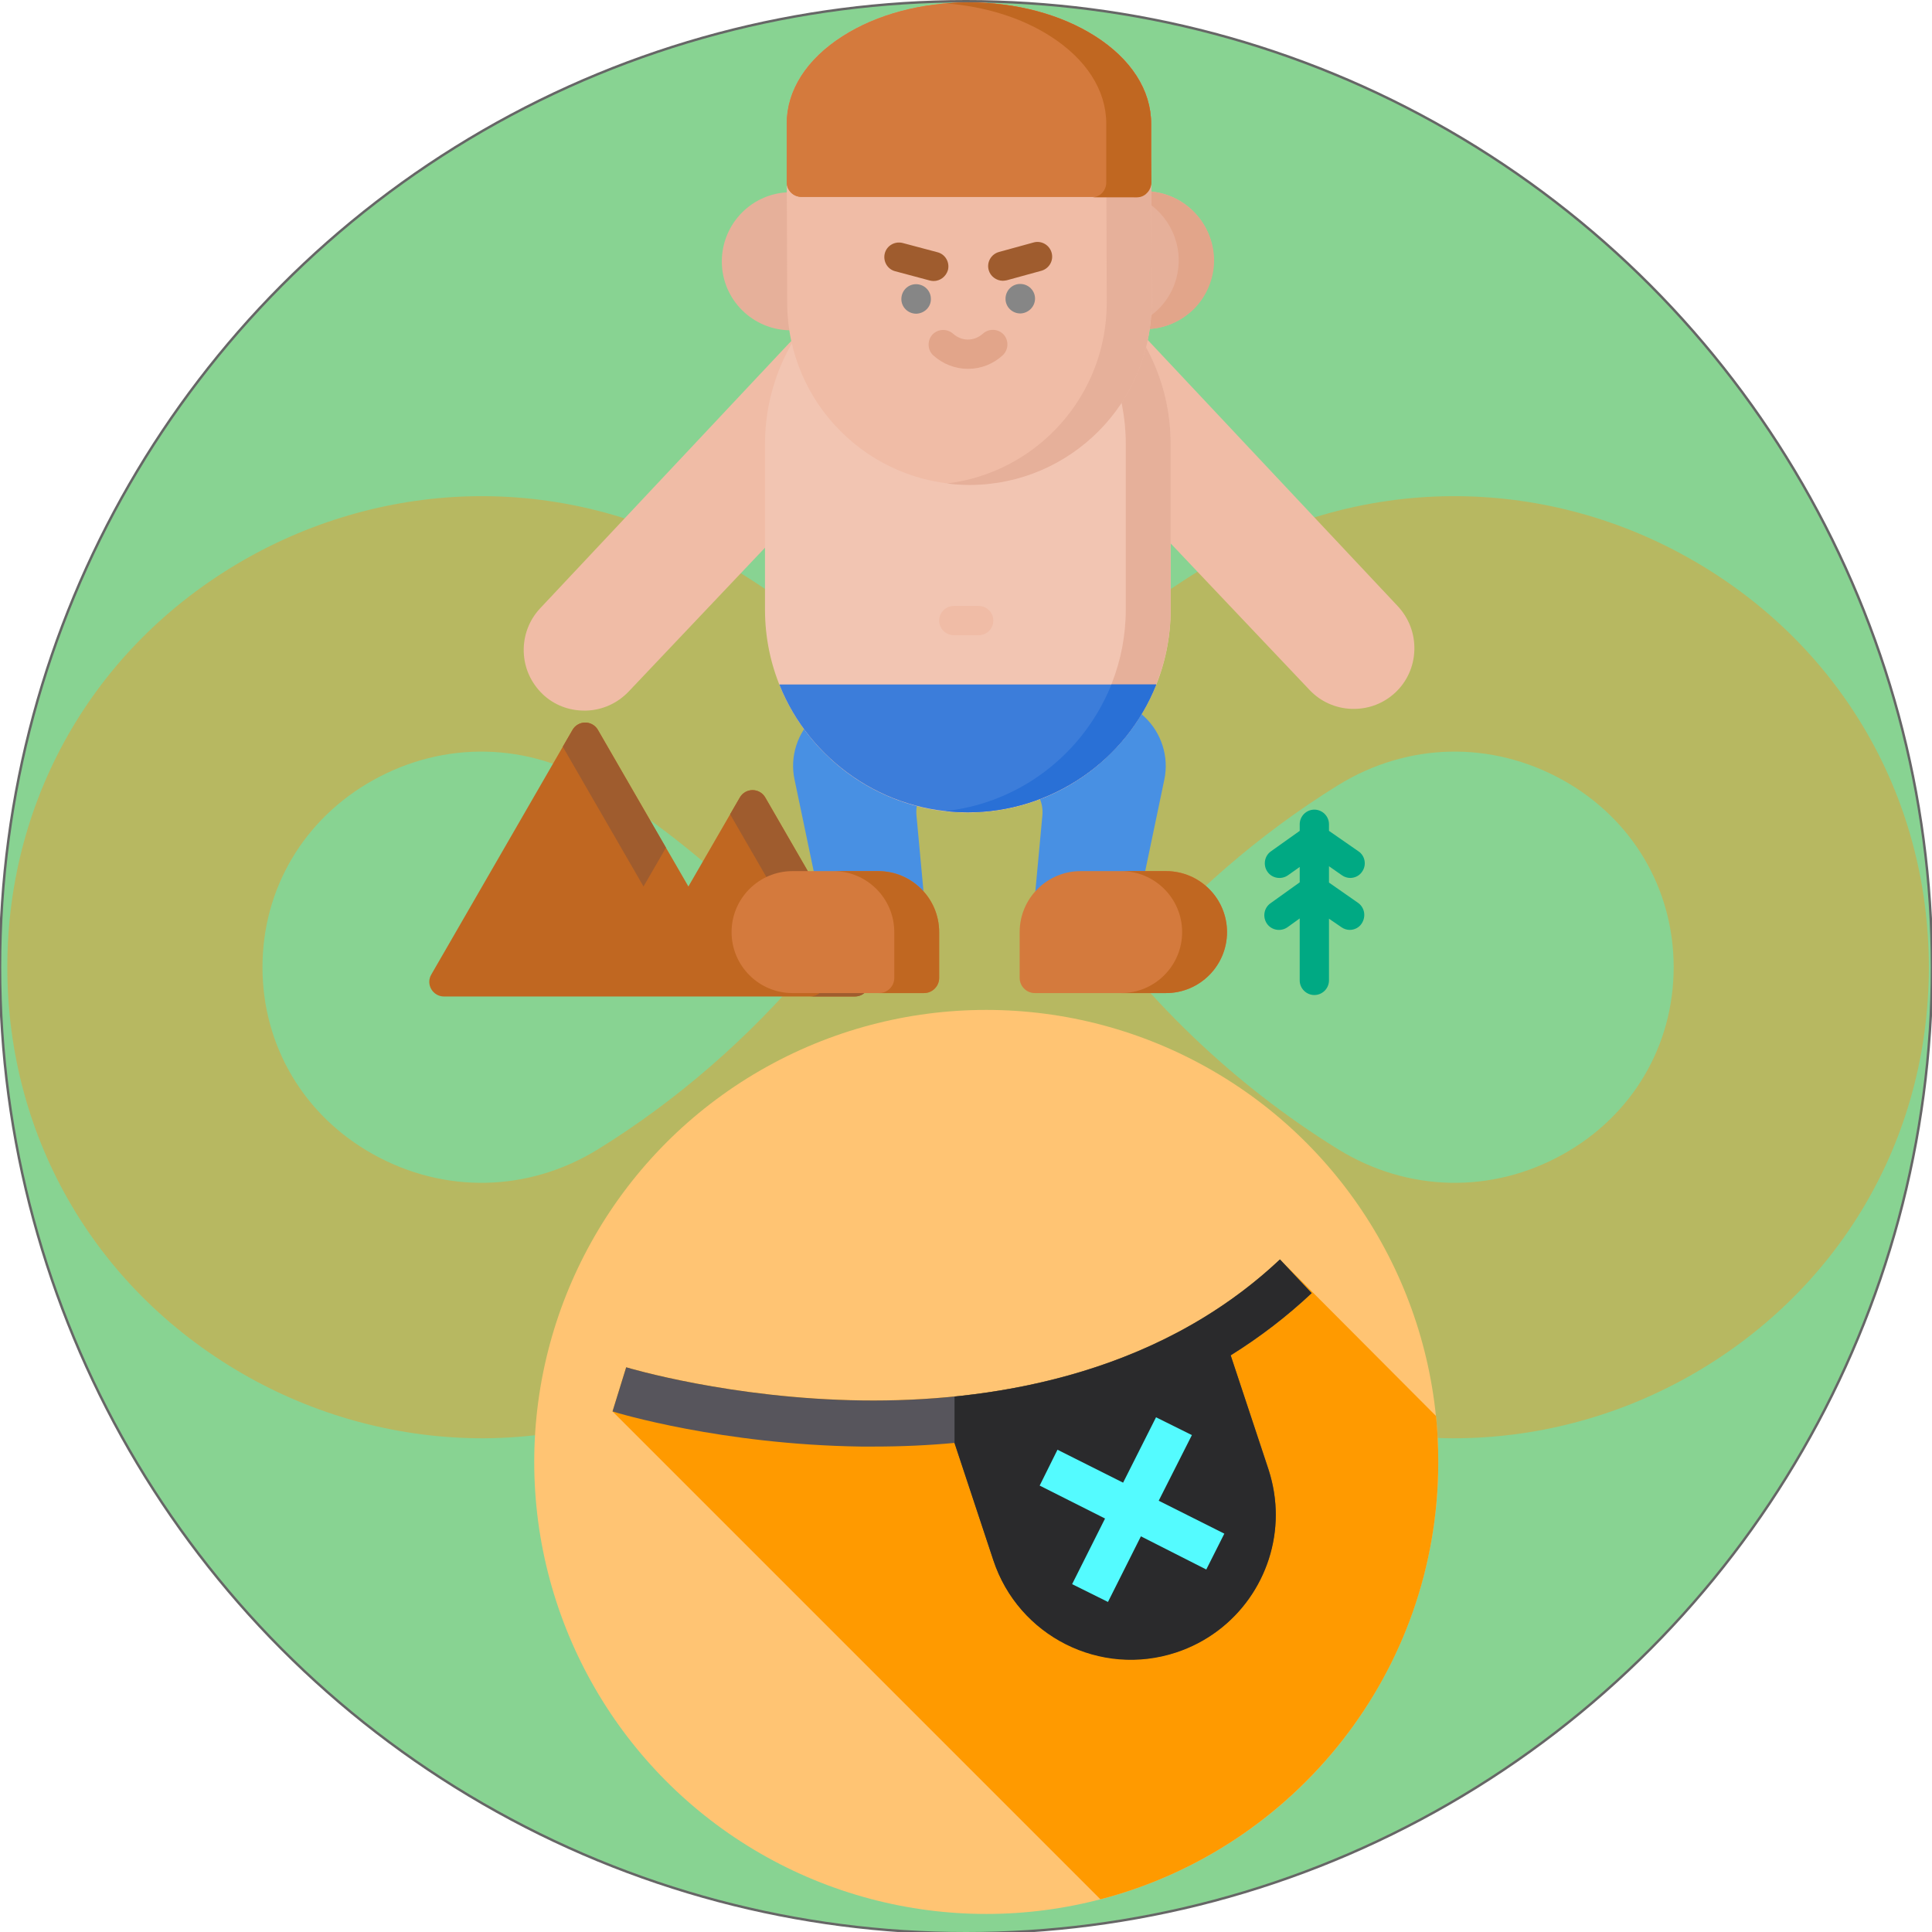 <?xml version="1.0" encoding="utf-8"?>
<!-- Generator: Adobe Illustrator 19.0.0, SVG Export Plug-In . SVG Version: 6.00 Build 0)  -->
<svg version="1.1" id="Layer_1" xmlns="http://www.w3.org/2000/svg" xmlns:xlink="http://www.w3.org/1999/xlink" x="0px" y="0px"
	 viewBox="90 -90 792 792" style="enable-background:new 90 -90 792 792;" xml:space="preserve">
<style type="text/css">
	.st0{opacity:0.6;}
	.st1{fill:#39B54A;}
	.st2{fill:none;stroke:#000000;stroke-miterlimit:10;}
	.st3{opacity:0.42;fill:#F7941E;enable-background:new    ;}
	.st4{fill:#F0BCA6;}
	.st5{fill:#4890E3;}
	.st6{fill:#F2C5B2;}
	.st7{fill:#E6B09A;}
	.st8{fill:#E2A58A;}
	.st9{fill:#C06721;}
	.st10{fill:#9F5C2E;}
	.st11{fill:#D47A3D;}
	.st12{fill:#3C7DDA;}
	.st13{fill:#2970D6;}
	.st14{fill:#868686;}
	.st15{fill:#00A983;}
	.st16{fill:#FFC473;}
	.st17{fill:#FF9A00;}
	.st18{fill:#57555C;}
	.st19{fill:#2A2A2C;}
	.st20{fill:#54FBFF;}
</style>
<g id="XMLID_1_" class="st0">
	<circle id="XMLID_50_" class="st1" cx="486" cy="306.5" r="396"/>
	<circle id="XMLID_49_" class="st2" cx="486" cy="306.5" r="396"/>
</g>
<path class="st3" d="M638.5,231.9c28.5-17.6,62.9-18.4,92.2-2.1c28.4,15.8,45.4,44.5,45.4,76.7s-17,60.9-45.4,76.7
	c-29.2,16.3-63.7,15.5-92.2-2.1c-42.8-26.5-80.2-62.4-108.3-103.9c-36.3-53.6-84.6-100.1-139.8-134.3l0,0
	c-30.9-19.1-66.1-29.3-101.8-29.5c-33.6-0.2-66.9,8.5-96.4,24.9C130.1,172.9,93,235.8,93,306.5s37.1,133.6,99.2,168.2
	c29.3,16.3,62.3,24.9,95.5,24.9c0.3,0,0.6,0,0.9,0c35.7-0.2,70.9-10.4,101.8-29.5h0.1c35.4-22,68-49,96.4-79.7
	c-15.8-17.1-30.4-35.4-43.4-54.6c-6.9-10.1-14.3-19.9-22.2-29.3c-24.5,29.1-53.8,54.6-86.1,74.6l0,0l0,0
	c-28.5,17.6-62.9,18.4-92.2,2.1c-28.4-15.8-45.4-44.5-45.4-76.7s17-60.9,45.4-76.7c29.2-16.3,63.7-15.5,92.2,2.1l0,0
	c42.8,26.5,80.2,62.4,108.2,103.9c36.2,53.6,84.6,100,139.8,134.2c0,0,0.1,0,0.1,0.1c30.9,19.1,66.1,29.3,101.8,29.5
	c0.3,0,0.6,0,0.9,0c33.2,0,66.2-8.6,95.5-24.9c62.1-34.6,99.2-97.5,99.2-168.2s-37.1-133.6-99.2-168.2
	c-29.6-16.5-62.8-25.1-96.5-24.9c-35.7,0.2-70.9,10.4-101.8,29.5c0,0,0,0,0.1,0c0,0,0,0-0.1,0c-35.5,22-68.1,49-96.5,79.7
	c15.8,17.1,30.4,35.4,43.4,54.6c6.8,10.1,14.3,19.9,22.2,29.3C576.9,277.4,606.2,251.9,638.5,231.9z"/>
<path class="st4" d="M663.1,158.6L561.1,50c-2.7-2.9-6.1-5.1-9.8-6.4c-2-0.7-4.1-0.3-5.7,1c-1.6,1.3-2.5,3.3-2.2,5.4l7.3,60.8
	c0.2,1.3,0.7,2.5,1.6,3.4l74.5,78.6c4.5,4.8,10.7,7.6,17.4,7.8c0.3,0,0.5,0,0.8,0c6.4,0,12.4-2.4,17-6.7c4.8-4.5,7.6-10.7,7.8-17.4
	C670,169.8,667.6,163.5,663.1,158.6z"/>
<path class="st4" d="M428.9,45.4c-1.6-1.3-3.8-1.7-5.7-1c-3.7,1.3-7.1,3.5-9.8,6.4l-102,108.6c-4.5,4.8-6.9,11.2-6.7,17.8
	c0.2,6.7,3,12.8,7.8,17.4c4.6,4.4,10.7,6.7,17,6.7c0.3,0,0.5,0,0.8,0c6.7-0.2,12.8-3,17.4-7.8l74.5-78.6c0.9-0.9,1.4-2.1,1.6-3.4
	l7.3-60.8C431.3,48.7,430.5,46.7,428.9,45.4z"/>
<path class="st5" d="M559.1,203.8L511.7,160c-2.2-2-5.6-2.1-7.9-0.2l-35.6,29.5c-1.4,1.2-2.2,2.9-2.2,4.7c0,1.8,0.9,3.5,2.4,4.6
	l43.3,33c4,3,6.1,7.8,5.6,12.8l-4.4,47.5c-0.2,1.7,0.4,3.3,1.5,4.6c1.1,1.2,2.7,2,4.4,2H548c2.8,0,5.3-2,5.9-4.8l13.4-64.1
	C569.3,220.2,566.1,210.3,559.1,203.8z"/>
<path class="st5" d="M514.8,189.3l-35.6-29.5c-2.3-1.9-5.7-1.8-7.9,0.2l-47.4,43.8c-7,6.5-10.2,16.4-8.2,25.7l13.4,64.1
	c0.6,2.8,3,4.8,5.9,4.8h29.2c1.7,0,3.3-0.7,4.4-2c1.1-1.2,1.7-2.9,1.5-4.6l-4.4-47.5c-0.5-5,1.6-9.7,5.6-12.8l43.3-33
	c1.5-1.1,2.3-2.8,2.4-4.6C517,192.2,516.2,190.4,514.8,189.3z"/>
<path class="st6" d="M486.7,8.9c-45.8,0-83.1,37.3-83.1,83.2v67.8c0,45.9,37.3,83.2,83.1,83.2c45.9,0,83.2-37.3,83.2-83.2V92.1
	C569.9,46.2,532.6,8.9,486.7,8.9z"/>
<path class="st7" d="M486.7,8.9c-3.1,0-6.2,0.2-9.2,0.5c41.5,4.6,74,39.9,74,82.6v67.8c0,42.7-32.4,78-74,82.6
	c3,0.3,6.1,0.5,9.2,0.5c45.9,0,83.2-37.3,83.2-83.2V91.9C569.9,46.2,532.6,8.9,486.7,8.9z"/>
<path class="st4" d="M491.2,170.4H481c-3.3,0-6-2.7-6-6c0-3.3,2.7-6,6-6h10.2c3.3,0,6,2.7,6,6C497.2,167.7,494.5,170.4,491.2,170.4z
	"/>
<path class="st7" d="M414.2-11.2L414.2-11.2c-15.7,0-28.3,12.8-28.3,28.4s12.7,28.2,28.3,28.2h0.1c15.6,0,28.2-12.8,28.2-28.4
	C442.5,1.5,429.8-11.2,414.2-11.2z"/>
<path class="st7" d="M559.3-11.6C559.2-11.6,559.2-11.6,559.3-11.6c-7.6,0-14.7,3-20.1,8.3c-5.3,5.4-8.2,12.5-8.2,20
	c0,7.6,3,14.6,8.3,20c5.3,5.3,12.4,8.2,19.9,8.2h0.1c7.6,0,14.7-3,20-8.3c5.3-5.4,8.2-12.5,8.2-20C587.5,1,574.8-11.6,559.3-11.6z"
	/>
<path class="st8" d="M559.3-11.6C559.2-11.6,559.2-11.6,559.3-11.6c-2.5,0-4.9,0.3-7.2,0.9c12.1,3.2,21,14.2,21.1,27.3
	c0,7.6-2.9,14.7-8.2,20c-3.6,3.6-8,6.1-12.8,7.4c2.3,0.6,4.7,0.9,7.2,0.9h0.1c7.6,0,14.6-3,20-8.3c5.3-5.4,8.2-12.5,8.2-20
	C587.5,1,574.8-11.6,559.3-11.6z"/>
<path class="st9" d="M445.7,309.6l-42-72.7c-1.1-1.9-3.1-3-5.2-3s-4.1,1.1-5.2,3l-21.1,36.5l-37.1-64.2c-1.1-1.9-3.1-3-5.2-3
	s-4.1,1.1-5.2,3l-57.9,100.3c-1.1,1.9-1.1,4.1,0,6s3.1,3,5.2,3h168.4c2.1,0,4.1-1.1,5.2-3C446.7,313.7,446.7,311.4,445.7,309.6z"/>
<path class="st10" d="M353.8,273.4l9.2-15.9l-27.9-48.3c-1.1-1.9-3.1-3-5.2-3s-4.1,1.1-5.2,3l-4,6.9L353.8,273.4z"/>
<path class="st10" d="M445.7,309.6l-42-72.7c-1.1-1.9-3.1-3-5.2-3s-4.1,1.1-5.2,3l-4,6.9l38,65.7c1.1,1.9,1.1,4.1,0,6s-3.1,3-5.2,3
	h18.4c2.1,0,4.1-1.1,5.2-3C446.7,313.7,446.7,311.4,445.7,309.6z"/>
<path class="st11" d="M568,267.1h-35c-13.8,0-25,11.2-25,25v18.8c0,3.4,2.8,6.2,6.2,6.2H568c13.8,0,25-11.2,25-25
	C593,278.3,581.8,267.1,568,267.1z"/>
<path class="st11" d="M450,267.1h-35.1c-13.8,0-25,11.2-25,25s11.2,25,25,25h53.9c3.4,0,6.2-2.8,6.2-6.2v-18.8
	C475,278.3,463.8,267.1,450,267.1z"/>
<path class="st9" d="M568,267.1h-18.4c13.8,0,25,11.2,25,25s-11.2,25-25,25H568c13.8,0,25-11.2,25-25
	C593,278.3,581.8,267.1,568,267.1z"/>
<path class="st9" d="M450,267.1h-18.4c13.8,0,25,11.2,25,25v18.8c0,3.4-2.8,6.2-6.2,6.2h18.4c3.4,0,6.2-2.8,6.2-6.2v-18.8
	C475,278.3,463.8,267.1,450,267.1z"/>
<path class="st12" d="M409.5,190.6c0,0.1,0.1,0.2,0.1,0.3c6.1,15.2,16.6,28.2,30.1,37.5c13.9,9.6,30.2,14.6,47,14.6
	s33.1-5.1,47-14.6c13.6-9.3,24-22.3,30.1-37.5c0-0.1,0.1-0.2,0.1-0.3H409.5z"/>
<path class="st13" d="M545.6,190.6c0,0.1-0.1,0.2-0.1,0.3c-6.2,15.2-16.6,28.2-30.1,37.5c-11.3,7.8-24.3,12.6-37.8,14.1
	c3,0.3,6.1,0.5,9.2,0.5c16.8,0,33.1-5.1,47-14.6c13.6-9.3,24-22.3,30.1-37.5c0-0.1,0.1-0.2,0.1-0.3H545.6z"/>
<path class="st4" d="M561.9-26c0-0.2,0-0.4,0-0.6v-12.7c0-13.7-8.2-26.5-23-35.9c-14-8.9-32.3-13.8-51.7-13.8
	c-19.4,0-37.8,4.9-51.7,13.8c-14.8,9.4-23,22.2-23,35.9v13.4l0.2,60.1c0.1,41.1,33.6,74.5,74.7,74.5h0.2
	c41.2-0.1,74.6-33.7,74.5-74.9L561.9-26z"/>
<path class="st7" d="M561.9-26c0-0.2,0-0.4,0-0.6v-12.7c0-13.7-8.2-26.5-23-35.9c-14-8.9-32.3-13.8-51.7-13.8
	c-3.1,0-6.2,0.1-9.2,0.4c16,1.3,30.8,5.9,42.5,13.4c14.8,9.4,23,22.2,23,35.9v12.8c0,0.2,0,0.4,0,0.6l0.2,59.8
	c0.1,38.2-28.5,69.8-65.5,74.3c3,0.4,6.1,0.6,9.2,0.6h0.2c41.2-0.1,74.6-33.7,74.5-74.9L561.9-26z"/>
<path class="st11" d="M561.9-26c0-0.2,0-0.4,0-0.6v-12.7c0-13.7-8.2-26.5-23-35.9c-14-8.9-32.3-13.8-51.7-13.8
	c-19.4,0-37.8,4.9-51.7,13.8c-14.8,9.4-23,22.2-23,35.9v13.4v10.6c0,3.3,2.7,6,6,6h137.4c1.6,0,3.1-0.6,4.2-1.8
	c1.1-1.1,1.8-2.7,1.8-4.3V-26z"/>
<path class="st11" d="M561.9-26c0-0.2,0-0.4,0-0.6v-12.7c0-13.7-8.2-26.5-23-35.9c-14-8.9-32.3-13.8-51.7-13.8
	c-19.4,0-37.8,4.9-51.7,13.8c-14.8,9.4-23,22.2-23,35.9v13.4v10.6c0,3.3,2.7,6,6,6h137.4c1.6,0,3.1-0.6,4.2-1.8
	c1.1-1.1,1.8-2.7,1.8-4.3V-26z"/>
<path class="st9" d="M561.9-26c0-0.2,0-0.4,0-0.6v-12.7c0-13.7-8.2-26.5-23-35.9c-14-8.9-32.3-13.8-51.7-13.8
	c-3.1,0-6.2,0.1-9.2,0.4c16,1.3,30.8,5.9,42.5,13.4c14.8,9.4,23,22.2,23,35.9v12.8c0,0.2,0,0.4,0,0.6v10.7c0,1.6-0.6,3.1-1.7,4.3
	s-2.7,1.8-4.2,1.8H556c1.6,0,3.1-0.6,4.2-1.8c1.1-1.1,1.8-2.7,1.8-4.3L561.9-26z"/>
<path class="st8" d="M486.8,61.2c-5.3,0-10.3-2-14.2-5.5c-2.4-2.2-2.6-6-0.4-8.5c2.2-2.4,6-2.6,8.5-0.4c1.7,1.5,3.8,2.4,6.1,2.4l0,0
	c2.3,0,4.4-0.9,6.1-2.4c2.4-2.2,6.2-2.1,8.5,0.3c2.2,2.4,2.1,6.2-0.3,8.5C497.2,59.2,492.2,61.2,486.8,61.2
	C486.9,61.2,486.9,61.2,486.8,61.2z"/>
<path class="st14" d="M471.6,32.5c0-3.3-2.7-6-6.1-6c-3.3,0-6,2.7-6,6.1c0,3.3,2.7,6,6.1,6C469,38.5,471.7,35.8,471.6,32.5z"/>
<path class="st10" d="M472.7,25.2c-0.5,0-1-0.1-1.5-0.2L457,21.2c-3.2-0.8-5.1-4.1-4.3-7.3c0.8-3.2,4.1-5.1,7.3-4.3l14.3,3.8
	c3.2,0.8,5.1,4.1,4.3,7.3C477.8,23.4,475.4,25.2,472.7,25.2z"/>
<path class="st14" d="M514.3,32.4c0-3.3-2.7-6-6.1-6c-3.3,0-6,2.7-6,6.1c0,3.3,2.7,6,6.1,6C511.6,38.4,514.3,35.7,514.3,32.4z"/>
<path class="st10" d="M501.1,25.1c-2.6,0-5.1-1.8-5.8-4.4c-0.9-3.2,1-6.5,4.2-7.4l14.2-3.9c3.2-0.9,6.5,1,7.4,4.2s-1,6.5-4.2,7.4
	l-14.2,3.9C502.1,25,501.6,25.1,501.1,25.1z"/>
<path class="st15" d="M646.7,280.1l-11.9-8.3v-6.7l5.3,3.7c1,0.7,2.2,1.1,3.4,1.1c1.9,0,3.8-0.9,4.9-2.6c1.9-2.7,1.2-6.5-1.5-8.3
	l-12.1-8.4v-2.7c0-3.3-2.7-6-6-6s-6,2.7-6,6v2.7L611,259c-2.7,1.9-3.3,5.7-1.4,8.4c1.9,2.7,5.7,3.3,8.4,1.4l4.8-3.4v6.3l-12,8.6
	c-2.7,1.9-3.3,5.7-1.4,8.4s5.7,3.3,8.4,1.4l5-3.6v25.4c0,3.3,2.7,6,6,6s6-2.7,6-6v-25.3l5.1,3.5c1,0.7,2.2,1.1,3.4,1.1
	c1.9,0,3.8-0.9,4.9-2.6C650.1,285.7,649.4,282,646.7,280.1z"/>
<circle class="st16" cx="494.3" cy="509.3" r="185.3"/>
<path class="st17" d="M679.6,509.3c0-6.4-0.3-12.6-0.9-18.8l-64-64.2c-52,48.9-121.7,58.4-171,57.8c-54.1-0.7-96.3-13.4-97-13.6
	c0,0,0,0,0,0l-5.6,18.1l200,200C620.8,667.9,679.6,595.5,679.6,509.3z"/>
<path class="st18" d="M594.5,465.6c11.9-7.4,23-15.9,33.2-25.5l-13-13.8c-52,48.9-121.7,58.4-171,57.8c-54.1-0.7-96.3-13.4-97-13.6
	c0,0,0,0,0,0l-5.6,18.1c1.8,0.6,44.9,13.6,101.8,14.4c1.8,0,3.6,0,5.4,0c11.3,0,22.3-0.5,33-1.5l15.9,48c10.3,31.1,43.9,48,75,37.8
	l0,0c31.1-10.3,48-43.9,37.8-75L594.5,465.6z"/>
<path class="st19" d="M610,512.4c2,6.2,3,12.5,3,18.6c0,24.9-15.8,48.1-40.8,56.4c-31.1,10.3-64.7-6.6-75-37.8l-15.9-48v-19.1
	c43.5-4.4,93.6-18.7,133.4-56.2l13,13.8c-10.1,9.5-21.2,18-33.2,25.5L610,512.4z"/>
<polygon class="st20" points="544.2,566.7 557.7,539.8 584.5,553.4 591.9,538.7 565,525.2 578.6,498.3 563.9,491 550.4,517.8 
	523.5,504.3 516.2,519 543,532.5 529.5,559.4 "/>
</svg>
